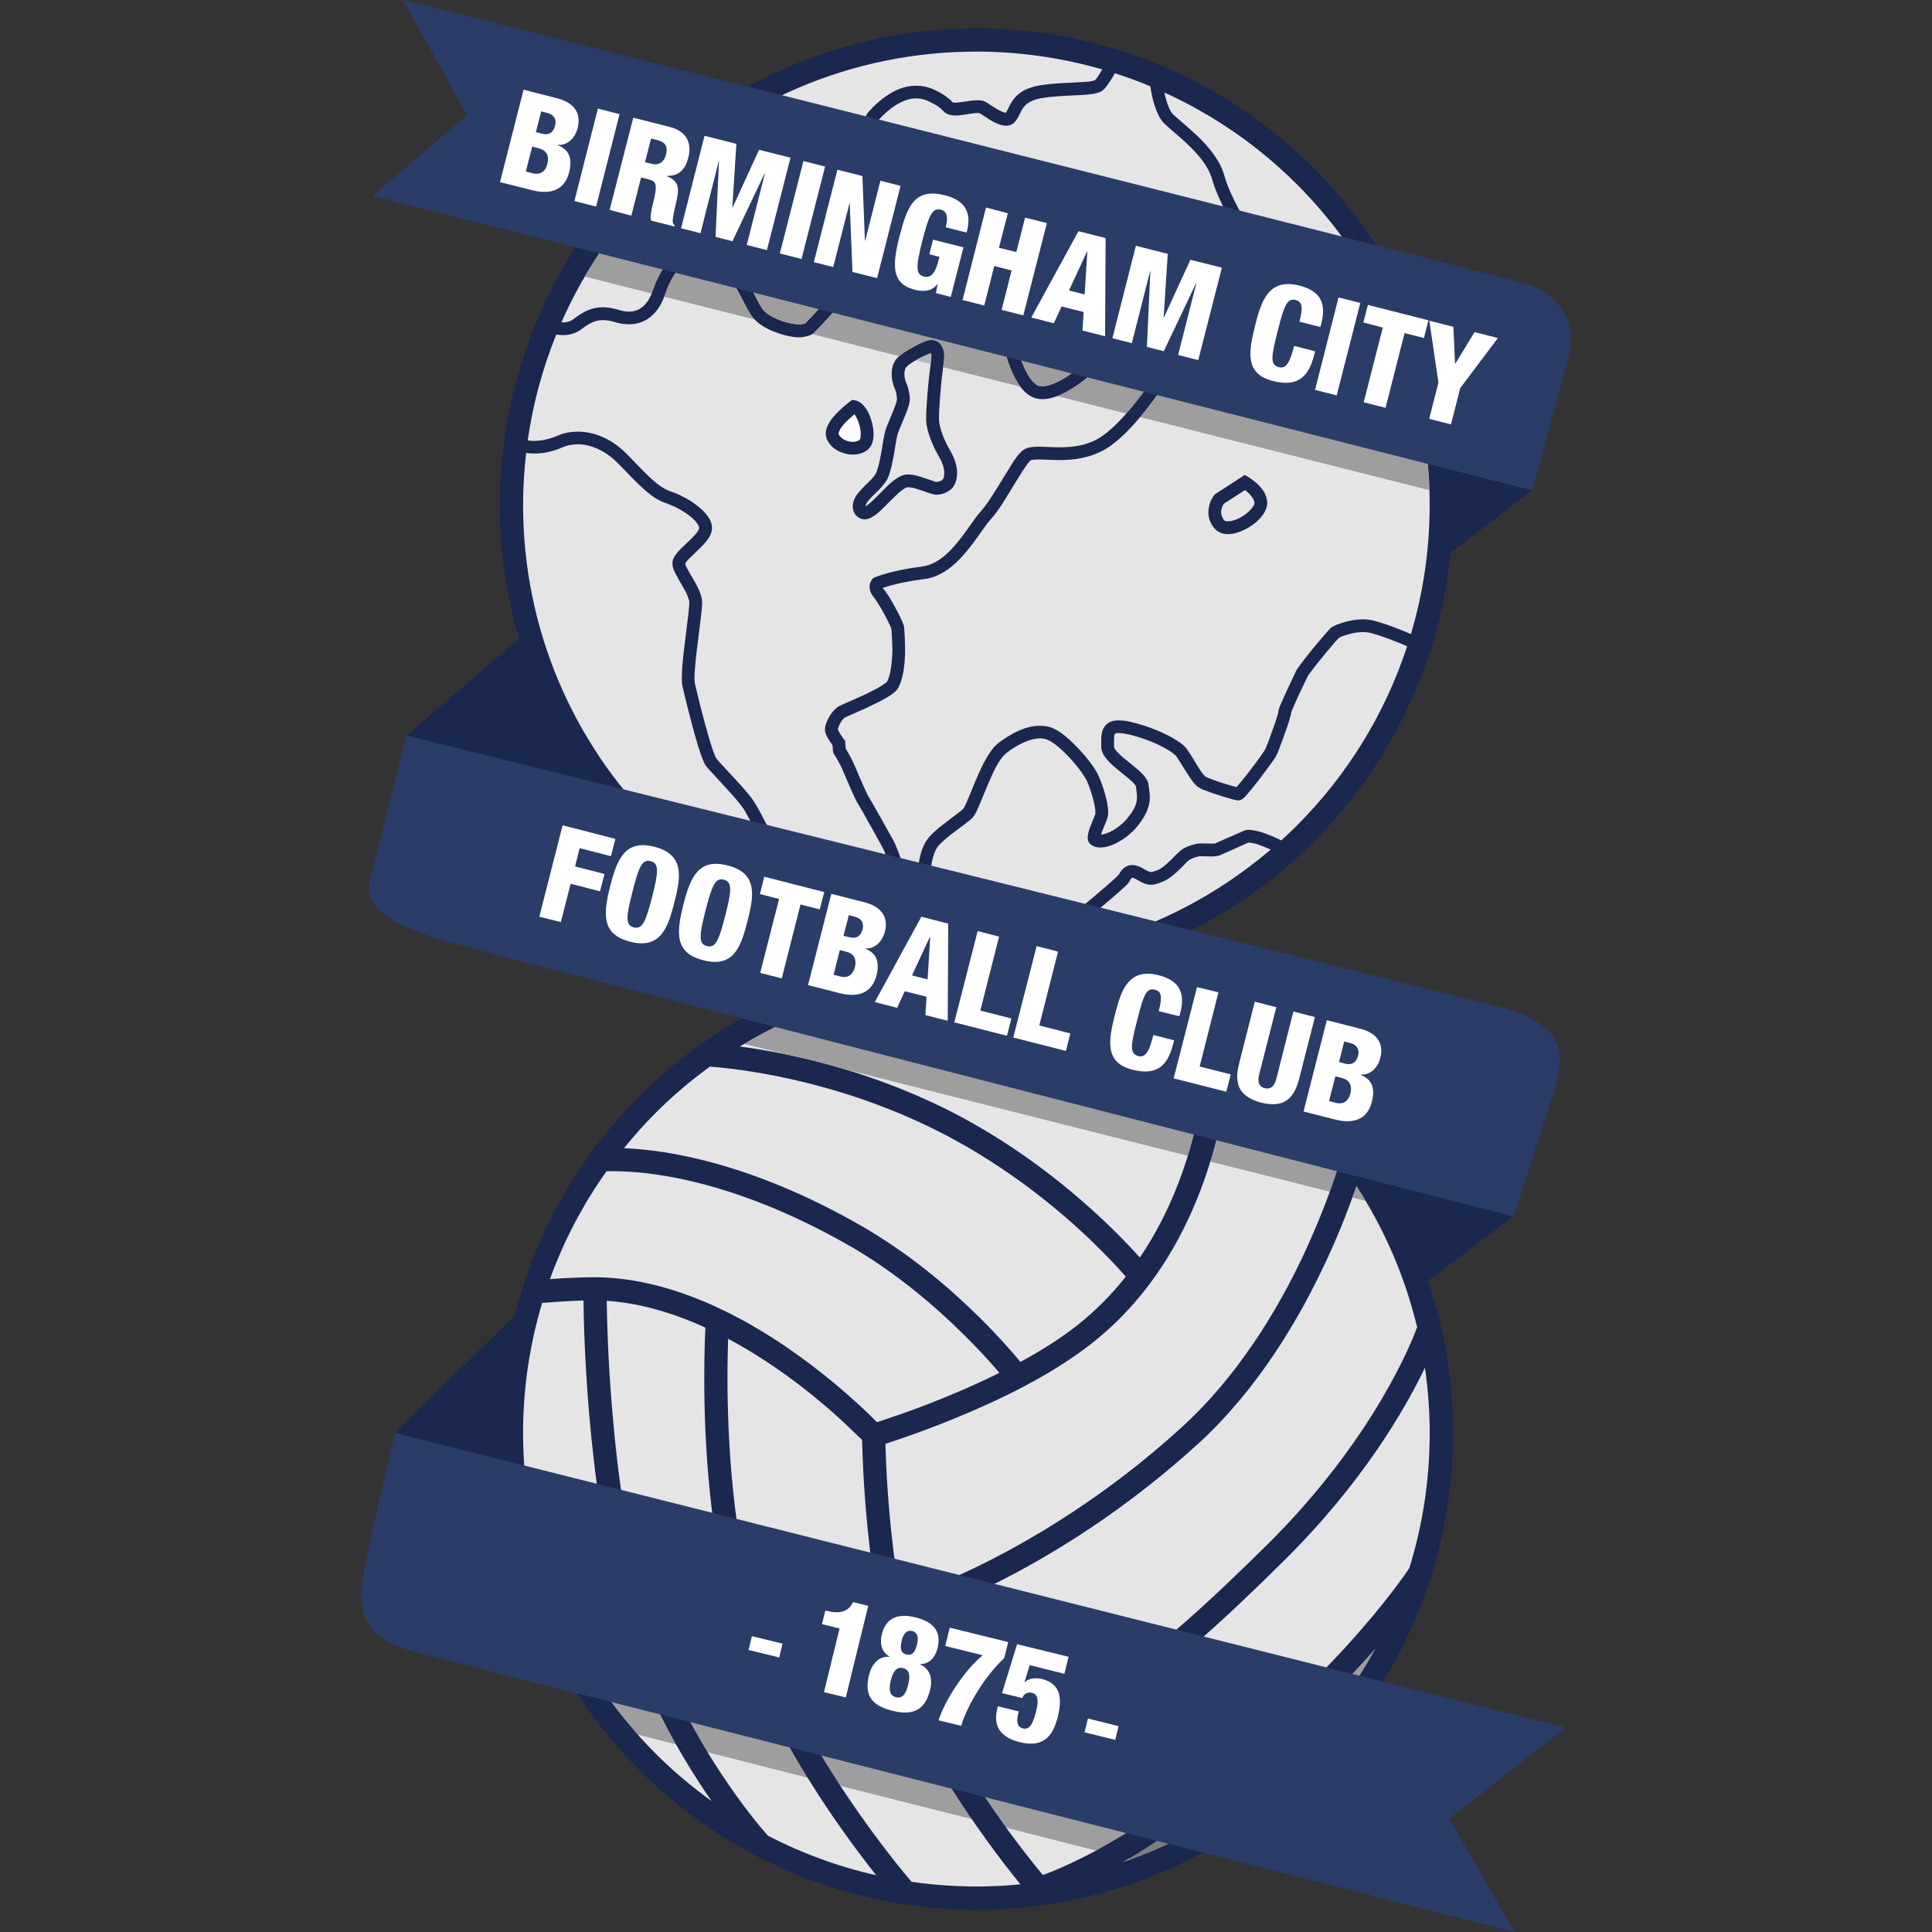 <?xml version="1.0" encoding="utf-8"?>
<!DOCTYPE svg PUBLIC "-//W3C//DTD SVG 1.1//EN" "http://www.w3.org/Graphics/SVG/1.1/DTD/svg11.dtd">
<svg version="1.1" id="Layer_1" xmlns="http://www.w3.org/2000/svg" xmlns:xlink="http://www.w3.org/1999/xlink" x="0px" y="0px"
	 width="300px" height="300px" viewBox="0 0 300 300" enable-background="new 0 0 300 300" xml:space="preserve">
<rect x="0" y="0" width="300" height="300" fill="#333333" stroke="none"/>
<path fill="#1A274F" d="M63.088,114.248l2.028,0.523l26.287,6.672c-4.765-6.672-8.471-14.199-10.831-22.25L63.088,114.248z"/>
<polyline fill="#1A274F" points="223.009,72.32 237.907,76.115 222.805,87.719 223.009,72.32 "/>
<polyline fill="#1A274F" points="211.846,182.691 235.033,188.84 219.343,200.688 215.443,191.197 211.846,182.691 "/>
<path fill="#1A274F" d="M61.295,222.506l1.949,0.49l14.493,3.646c-0.078-1.35-0.118-2.727-0.118-4.104
	c0-6.277,0.787-12.367,2.264-18.213L61.295,222.506z"/>
<circle fill="#1A274F" cx="151.62" cy="222.54" r="73.999"/>
<circle fill="#1A274F" cx="151.62" cy="78.408" r="74"/>
<path fill="#E5E5E5" d="M134.383,78.598l0.001,0.004c0.062-0.024,0.139-0.062,0.218-0.127c0.254-0.151,0.587-0.43,0.944-0.768
	c0.709-0.674,1.535-1.559,2.361-2.355c0.552-0.518,1.125-0.979,1.735-1.313c0.352-0.182,0.728-0.338,1.183-0.367H141
	c0.709,0,1.398,0.187,2.048,0.396c0.67,0.215,1.281,0.43,1.75,0.582c0.293,0.118,0.54,0.182,0.586,0.184
	c0.086-0.002,0.293-0.031,0.499-0.092c0.215-0.062,0.391-0.15,0.513-0.308c0.078-0.088,0.157-0.243,0.196-0.461
	c0.019-0.18,0.039-0.364,0.039-0.518c0-0.58-0.157-1.133-0.376-1.652c-0.215-0.518-0.488-0.946-0.689-1.317
	c-0.234-0.427-0.65-1.224-1.021-2.17c-0.357-0.949-0.689-2.023-0.729-3.062c0-0.123,0-0.215,0-0.338
	c0-1.867,0.312-5.205,0.474-6.584c0.098-0.732,0.176-1.408,0.235-1.926c0.078-0.547,0.117-0.978,0.098-1.193
	c0.018-0.08-0.026-0.274-0.062-0.406l-0.015,0.007c-0.337,0.127-0.987,0.399-1.633,0.737c-0.65,0.338-1.358,0.769-1.812,1.101
	c-0.293,0.243-0.494,0.487-0.475,0.487c-0.118,0.244-0.195,0.554-0.195,0.92c0,0.521,0.156,1.134,0.333,1.5
	c0.239,0.554,0.357,1.134,0.435,1.56c0.059,0.459,0.079,0.768,0.079,0.803v0.06v0.028l-0.02,0.123v0.033v0.029
	c-0.02,0.303-0.118,0.641-0.215,0.979c-0.118,0.365-0.235,0.732-0.396,1.104c-0.294,0.762-0.631,1.524-0.905,2.17
	c-0.175,0.43-0.312,0.797-0.376,1.008c-0.039,0.156-0.098,0.43-0.156,0.768c-0.079,0.365-0.137,0.769-0.215,1.228
	c-0.137,0.92-0.332,1.955-0.552,2.938c-0.157,0.642-0.333,1.256-0.553,1.773c-0.195,0.432-0.449,0.797-0.728,1.135
	c-0.293,0.367-0.591,0.674-0.904,0.979c-0.63,0.608-1.261,1.221-1.593,1.68C134.441,78.289,134.383,78.504,134.383,78.598z"/>
<path fill="#E5E5E5" d="M191.018,164.215c-0.14,1.838-0.424,4.48-1.012,7.635c-1.124,6.16-3.372,14.232-7.898,22.074
	c-3.029,5.23-7.086,10.342-12.522,14.625c-6.313,4.994-14.624,8.974-21.399,11.719c-4.751,1.955-8.728,3.291-10.698,3.927
	c0.008,0.291,0.018,0.627,0.028,1.004c0.058,1.504,0.137,3.646,0.313,6.186c0.331,4.711,0.938,10.824,2.015,16.822
	c0.514-0.172,1.111-0.375,1.807-0.633c2.458-0.892,6.003-2.326,10.299-4.408c8.544-4.195,20.021-11.018,31.614-21.604
	c8.562-7.81,14.674-17.908,18.651-26.298c3.312-6.967,5.177-12.715,5.808-14.838c-2.028-2.709-4.248-5.268-6.637-7.653
	C198.215,169.6,194.742,166.734,191.018,164.215z"/>
<linearGradient id="SVGID_1_" gradientUnits="userSpaceOnUse" x1="118.236" y1="250.025" x2="203.148" y2="371.293" gradientTransform="matrix(1 0 0 1 -16.72 -226.891)">
	<stop  offset="0" style="stop-color:#FFFFFF"/>
	<stop  offset="0.376" style="stop-color:#FDFCFC"/>
	<stop  offset="0.531" style="stop-color:#F3F3F3"/>
	<stop  offset="0.646" style="stop-color:#E5E4E4"/>
	<stop  offset="0.742" style="stop-color:#CFCECE"/>
	<stop  offset="0.824" style="stop-color:#B5B5B5"/>
	<stop  offset="0.898" style="stop-color:#979796"/>
	<stop  offset="0.964" style="stop-color:#757878"/>
	<stop  offset="1" style="stop-color:#606666"/>
</linearGradient>
<path fill="url(#SVGID_1_)" d="M131.039,68.254c0.392,0.215,0.924,0.361,1.374,0.361c0.494,0,0.87-0.146,1.066-0.303
	c0,0,0.059-0.06,0.098-0.216c0.058-0.149,0.078-0.396,0.078-0.674c0-0.487-0.098-1.1-0.273-1.651c-0.176-0.548-0.435-1.07-0.65-1.38
	c-0.022-0.026-0.039-0.036-0.061-0.059c-0.148,0.127-0.307,0.268-0.492,0.43c-0.552,0.461-1.222,1.136-1.613,1.711
	c-0.254,0.402-0.357,0.734-0.357,0.861v0.06C130.35,67.701,130.624,68.01,131.039,68.254z"/>
<path fill="#E5E5E5" d="M89.214,49.426c0.753-0.576,1.481-1.006,2.209-1.309c0.729-0.279,1.476-0.402,2.205-0.402
	c0.884,0,1.749,0.188,2.639,0.461c0.43,0.121,0.904,0.215,1.359,0.215c0.729,0,1.437-0.186,2.068-0.676
	c0.625-0.488,1.236-1.285,1.691-2.629c0.65-1.867,1.515-3.555,2.737-4.84c1.222-1.25,2.854-2.082,4.785-2.082
	c0.411,0,0.826,0.029,1.261,0.127c0.943,0.146,1.77,0.578,2.478,1.129c0.729,0.553,1.359,1.256,1.911,1.99
	c1.119,1.5,1.989,3.217,2.717,4.59c0.47,0.918,0.885,1.686,1.178,2.082c0.376,0.488,1.339,1.135,2.444,1.561
	c1.105,0.459,2.342,0.732,3.212,0.732c0.293,0,0.547-0.031,0.728-0.088c0.176-0.031,0.234-0.094,0.254-0.123
	c0.944-0.949,2.068-2.176,2.542-2.723c0.041-0.043,0.06-0.064,0.09-0.099c0.185-1.104,0.876-5.11,1.796-9.883
	c1.085-5.572,2.463-12.182,3.705-16.248c0.372-1.164,0.708-2.146,1.06-2.879c0.201-0.396,0.377-0.703,0.631-1.012
	c0.943-1.041,2.028-2.021,3.25-2.759c1.217-0.762,2.595-1.25,4.095-1.25c1.002,0,2.029,0.216,3.031,0.732
	c0.787,0.373,1.319,0.705,1.691,1.012c0.395,0.273,0.65,0.519,0.792,0.67c0.098,0.127,0.137,0.127,0.137,0.156c0,0,0,0,0.215,0.029
	c0.02,0.029,0.117,0.029,0.234,0.029c0.337,0,0.928-0.089,1.56-0.181c0.61-0.094,1.256-0.188,1.867-0.188
	c0.377,0,0.749,0,1.183,0.215c0.196,0.094,0.395,0.217,0.592,0.367c0.215,0.123,0.436,0.272,0.67,0.43
	c0.469,0.303,0.981,0.611,1.397,0.764c0.244,0.113,0.454,0.168,0.554,0.181c0.168-0.242,0.379-0.746,0.728-1.373
	c0.353-0.646,0.944-1.438,1.926-2.021c0.649-0.365,1.481-0.674,2.502-0.854c2.464-0.431,5.183-0.4,6.985-0.554
	c0.615-0.032,1.104-0.092,1.416-0.18c0.177-0.035,0.305-0.098,0.305-0.098c0.127-0.129,0.305-0.354,0.469-0.609
	c0.195-0.307,0.411-0.643,0.606-0.979c0.015-0.025,0.03-0.052,0.046-0.078c-6.208-1.789-12.764-2.769-19.555-2.769
	c-19.434,0-37.034,7.867-49.771,20.595c-6.131,6.143-11.12,13.405-14.662,21.448c0.063,0.002,0.125,0.011,0.189,0.011
	C87.997,50.072,88.627,49.92,89.214,49.426z"/>
<linearGradient id="SVGID_2_" gradientUnits="userSpaceOnUse" x1="161.247" y1="281.639" x2="161.25" y2="281.642" gradientTransform="matrix(1 0 0 1 -16.72 -226.891)">
	<stop  offset="0" style="stop-color:#FFFFFF"/>
	<stop  offset="0.376" style="stop-color:#FDFCFC"/>
	<stop  offset="0.531" style="stop-color:#F3F3F3"/>
	<stop  offset="0.646" style="stop-color:#E5E4E4"/>
	<stop  offset="0.742" style="stop-color:#CFCECE"/>
	<stop  offset="0.824" style="stop-color:#B5B5B5"/>
	<stop  offset="0.898" style="stop-color:#979796"/>
	<stop  offset="0.964" style="stop-color:#757878"/>
	<stop  offset="1" style="stop-color:#606666"/>
</linearGradient>
<polygon fill="url(#SVGID_2_)" points="144.531,54.744 144.525,54.754 144.532,54.744 "/>
<path fill="#E5E5E5" d="M190.241,80.895c0.116,0.029,0.254,0.06,0.45,0.06c0.479,0,1.162-0.187,1.836-0.547
	c0.666-0.342,1.301-0.832,1.711-1.32c0.294-0.303,0.449-0.611,0.509-0.764c0.021-0.092,0.039-0.185,0.039-0.244
	c0-0.215-0.079-0.43-0.236-0.703c-0.155-0.244-0.391-0.522-0.625-0.768c-0.214-0.205-0.427-0.371-0.612-0.509l-3.281,2.119
	c-0.041,0.066-0.108,0.174-0.163,0.285c-0.138,0.279-0.255,0.641-0.255,1.041c0.021,0.338,0.099,0.703,0.412,1.162
	C190.085,80.797,190.143,80.83,190.241,80.895z"/>
<path fill="#E5E5E5" d="M118.218,130.838c-0.195-0.395-0.494-0.977-0.787-1.623c-0.631-1.221-1.398-2.688-1.911-3.518
	c-0.333-0.549-1.119-1.496-2.028-2.508c-0.885-0.982-1.867-2.021-2.635-2.88c-0.513-0.547-0.928-0.979-1.182-1.313
	c-0.117-0.152-0.196-0.31-0.298-0.461c-0.079-0.15-0.157-0.336-0.235-0.551c-0.156-0.363-0.313-0.822-0.494-1.373
	c-0.352-1.041-0.728-2.361-1.08-3.672c-0.709-2.669-1.378-5.388-1.593-6.398c-0.083-0.367-0.103-0.768-0.103-1.256
	c0-1.224,0.162-2.908,0.376-4.683c0.195-1.774,0.454-3.577,0.611-4.985c0.117-0.918,0.176-1.687,0.176-2.023
	c0.02-0.338-0.196-0.979-0.553-1.682c-0.352-0.674-0.826-1.438-1.217-2.142c-0.278-0.493-0.513-0.952-0.688-1.407
	c-0.083-0.279-0.161-0.558-0.161-0.892c0-0.272,0.059-0.518,0.161-0.731c0.078-0.215,0.195-0.4,0.313-0.554
	c0.254-0.364,0.533-0.674,0.865-1.012c0.631-0.611,1.378-1.285,1.95-1.896c0.396-0.4,0.669-0.763,0.787-1.041
	c0.079-0.121,0.079-0.216,0.079-0.244c0.02-0.123-0.079-0.396-0.352-0.769c-0.259-0.366-0.688-0.791-1.222-1.192
	c-1.045-0.791-2.463-1.529-3.66-1.927c-0.807-0.272-1.56-0.702-2.264-1.256c-0.752-0.553-1.442-1.19-2.111-1.838
	c-1.358-1.313-2.615-2.752-3.641-3.67c-1.438-1.285-3.485-2.354-5.572-2.354c-0.846,0-1.691,0.149-2.577,0.547
	c-1.578,0.674-3.016,0.889-4.154,0.889c-0.502,0-0.94-0.039-1.319-0.092c-0.303,2.65-0.474,5.344-0.474,8.08
	c0,19.434,7.875,37.035,20.616,49.768c5.281,5.277,11.407,9.707,18.142,13.104l-1.505-9.896
	C118.422,131.277,118.335,131.096,118.218,130.838z"/>
<path fill="#E5E5E5" d="M114.2,252.441c-4.135-13.373-4.844-29.074-4.844-38.537c0-3.771,0.119-6.533,0.182-7.74
	c-0.544-0.248-1.085-0.504-1.639-0.734c-4.385-1.84-9.014-3.125-13.688-3.44c0.037,2.961,0.197,9.25,0.853,17
	c0.807,9.766,2.42,21.85,5.513,32.408c2.796,9.646,7.445,18.055,11.478,24.114c3.164,4.797,5.954,8.146,7.181,9.535
	c5.255,2.725,10.895,4.803,16.819,6.141c-1.797-2.27-4.2-5.436-6.811-9.243C123.869,274.045,117.608,263.457,114.2,252.441z"/>
<path fill="#E5E5E5" d="M186.008,224.217c-20.027,18.23-39.604,25.635-45.463,27.558c0.759,3.504,1.697,6.858,2.856,9.721
	c3.133,7.781,7.917,15.426,12.035,21.184c2.68,3.771,5.053,6.734,6.494,8.47c0.1-0.035,0.204-0.072,0.314-0.111
	c1.006-0.371,2.482-0.978,4.355-1.867c3.719-1.75,8.969-4.652,15.039-9.09c24.441-18.055,35.664-34.275,37.209-36.604
	c2.051-6.61,3.154-13.645,3.154-20.938c0-3.451-0.259-6.842-0.738-10.16c-3.096,6.445-9.703,17.92-21.922,29.996
	c-5.875,5.813-10.128,9.756-13.216,12.424c-3.069,2.689-4.985,4.099-6.218,4.898c-0.811,0.518-1.319,0.764-1.76,0.92
	c-0.254,0.057-0.489,0.117-0.744,0.117h-0.117l0.117-2.169v-0.217l-0.391-1.166l0.078-0.026c0.039-0.029,0.117-0.06,0.235-0.129
	c0.409-0.214,1.241-0.73,2.659-1.798c2.836-2.18,7.929-6.618,16.814-15.397c16.684-16.545,22.557-31.853,23.252-33.74
	c-1.893-7.914-5.119-15.303-9.438-21.926c-0.943,2.801-2.495,6.981-4.764,11.803C201.757,204.756,195.363,215.686,186.008,224.217z"
	/>
<path fill="#9E9E9E" d="M183.76,282.951c-3.445,2.545-6.646,4.594-9.48,6.233c10.318-3.504,19.566-9.315,27.107-16.852
	c4.823-4.816,8.944-10.33,12.207-16.375C207.425,262.969,197.698,272.674,183.76,282.951z"/>
<path fill="#E5E5E5" d="M97.112,252.412c-3.191-10.959-4.804-23.207-5.65-33.121c-0.667-7.953-0.824-14.365-0.859-17.354
	c-2.069,0.065-4.65,0.233-6.417,0.377c-1.919,6.405-2.963,13.19-2.963,20.223c0,19.463,7.875,37.061,20.617,49.797
	c2.683,2.682,5.593,5.131,8.679,7.352c-0.354-0.504-0.711-1.021-1.078-1.563C105.183,271.777,100.163,262.871,97.112,252.412z"/>
<path fill="#E5E5E5" d="M140.057,262.842c-1.52-3.762-2.639-8.143-3.509-12.582c-0.845-4.397-1.437-8.934-1.828-12.973
	c-0.65-6.512-0.814-11.836-0.853-13.68c-0.012-0.015-0.021-0.021-0.032-0.035c-0.357-0.332-0.851-0.851-1.52-1.465
	c-1.3-1.281-3.207-3.031-5.592-4.988c-3.625-2.982-8.341-6.404-13.66-9.234c-0.001,0.021-0.002,0.037-0.002,0.058
	c-0.039,1.407-0.098,3.479-0.098,5.963c0,9.274,0.728,24.731,4.683,37.461c3.133,10.127,8.92,20.168,14.082,27.791
	c4.554,6.762,8.597,11.627,9.82,13.047c3.288,0.471,6.645,0.727,10.062,0.727c2.311,0,4.593-0.118,6.846-0.336
	c-1.411-1.727-3.372-4.221-5.545-7.258C148.601,279.344,143.459,271.287,140.057,262.842z"/>
<path fill="#E5E5E5" d="M92.152,198.332c0.079,0,0.176,0,0.254,0c5.909,0.029,11.618,1.555,16.892,3.764
	c5.259,2.199,10.064,5.104,14.161,8.019c6.353,4.498,10.956,8.93,12.712,10.723c0.563-0.184,1.349-0.438,2.308-0.783
	c2.107-0.701,5.04-1.739,8.348-3.117c2.63-1.069,5.497-2.336,8.362-3.762c-0.164-0.188-0.336-0.393-0.527-0.617
	c-1.178-1.342-2.893-3.248-5.078-5.387c-4.35-4.311-10.553-9.67-17.855-13.834c-18.017-10.254-31.17-11.475-36.489-11.475
	c-0.403,0-0.758,0.006-1.069,0.018c-3.631,5.121-6.604,10.736-8.775,16.742c0.074-0.006,0.142-0.012,0.216-0.017
	C87.738,198.449,90.299,198.332,92.152,198.332z"/>
<path fill="#E5E5E5" d="M152.126,204.6c3.054,3.027,5.229,5.55,6.329,6.879c3.191-1.739,6.271-3.668,8.893-5.745
	c2.879-2.285,5.346-4.822,7.467-7.496c-0.314-0.357-0.719-0.804-1.211-1.351c-1.358-1.469-3.401-3.578-6.002-5.965
	c-5.234-4.779-12.815-10.713-22.131-15.367c-16.205-8.133-31.605-9.674-35.248-9.926c-2.976,2.166-5.785,4.545-8.381,7.141
	c-1.748,1.748-3.395,3.595-4.953,5.519c6.592,0.262,19.614,2.229,36.631,11.93C141.197,194.598,147.614,200.131,152.126,204.6z"/>
<path fill="#E5E5E5" d="M195.129,131.053c-0.499-0.121-0.929-0.215-1.184-0.215c-0.078,0-0.137,0.029-0.137,0.029l-0.006-0.019
	c-0.971,0.461-2.642,1.187-3.602,1.611c-0.333,0.156-0.588,0.273-0.664,0.309c-0.167,0.062-0.305,0.121-0.42,0.121
	c-0.118,0.029-0.215,0.06-0.332,0.06c-0.234,0.035-0.471,0.035-0.713,0.035c-0.549,0-1.115-0.035-1.516-0.035
	c-0.123,0-0.223,0-0.273,0c-0.254,0.063-0.568,0.127-0.9,0.246c-0.342,0.127-0.674,0.307-0.869,0.459
	c-0.119,0.098-0.334,0.309-0.598,0.586c-0.254,0.272-0.566,0.576-0.918,0.918c-0.693,0.641-1.457,1.311-2.366,1.711
	c-0.372,0.156-0.684,0.274-1.006,0.367c-0.293,0.094-0.587,0.151-0.919,0.151c-0.273,0-0.557-0.059-0.792-0.117
	c-0.255-0.098-0.489-0.186-0.724-0.309c-0.342-0.186-0.635-0.367-0.869-0.494c-0.254-0.117-0.45-0.18-0.49-0.18l-0.059,0.028
	c-0.059,0.033-0.186,0.152-0.322,0.431c-0.098,0.18-0.176,0.278-0.254,0.367c-0.079,0.12-0.176,0.215-0.293,0.336
	c-0.215,0.215-0.508,0.461-0.831,0.768c-0.646,0.578-1.457,1.281-2.259,1.955c-1.612,1.408-3.196,2.664-3.196,2.693l-1.25-1.529
	c0,0,0.272-0.244,0.724-0.611c0.449-0.366,1.045-0.885,1.711-1.44c1.319-1.101,2.834-2.414,3.567-3.119
	c0.194-0.215,0.353-0.367,0.371-0.367c0.212-0.43,0.499-0.809,0.851-1.068c0.372-0.274,0.821-0.432,1.241-0.401
	c0.567,0,1.019,0.215,1.397,0.373c0.353,0.209,0.666,0.395,0.842,0.487c0.195,0.089,0.361,0.15,0.439,0.181
	c0.098,0.035,0.156,0.035,0.195,0.035c0.078,0,0.176,0,0.372-0.064c0.176-0.033,0.45-0.152,0.792-0.279
	c0.332-0.149,0.82-0.487,1.29-0.918c0.479-0.426,0.948-0.885,1.339-1.311c0.284-0.279,0.518-0.494,0.753-0.703
	c0.47-0.402,1.006-0.617,1.456-0.803c0.45-0.146,0.87-0.244,1.084-0.304c0.157-0.028,0.275-0.028,0.393-0.028
	c0.117-0.029,0.233-0.029,0.371-0.029c0.479,0,1.047,0.029,1.517,0.029c0.186,0,0.342,0,0.459,0
	c0.079-0.021,0.136-0.025,0.172-0.027c0.157-0.084,0.385-0.172,0.667-0.309c0.342-0.152,0.754-0.338,1.184-0.523
	c0.87-0.361,1.836-0.793,2.443-1.07c0.333-0.182,0.646-0.211,0.947-0.211c0.568,0.029,1.136,0.152,1.732,0.304
	c0.586,0.186,1.184,0.399,1.711,0.616c0.655,0.279,1.229,0.55,1.573,0.716c0.827-0.75,1.634-1.521,2.425-2.31
	c7.725-7.711,13.639-17.215,17.113-27.824c-0.021-0.01-0.042-0.018-0.064-0.026c-0.41-0.187-0.979-0.43-1.613-0.676
	c-1.279-0.519-2.895-1.104-4.038-1.38c-0.371-0.088-0.763-0.12-1.162-0.12c-1.3,0-2.66,0.426-3.345,0.702
	c-0.147,0.062-0.258,0.113-0.325,0.148l-0.026,0.018l-0.099,0.113c-0.097,0.117-0.265,0.273-0.459,0.488
	c-0.372,0.426-0.843,1.008-1.378,1.623c-1.037,1.252-2.182,2.688-2.758,3.489c-0.156,0.244-0.254,0.427-0.254,0.455
	c-0.234,0.459-0.705,1.472-1.203,2.509c-0.488,1.073-0.998,2.174-1.223,2.756c-0.037,0.119-0.062,0.194-0.078,0.248
	c-0.002,0.123-0.021,0.184-0.021,0.239l-0.058,0.216c-0.039,0.157-0.08,0.309-0.138,0.487c-0.099,0.373-0.235,0.799-0.411,1.291
	c-0.312,0.947-0.732,2.049-1.047,2.904c-0.215,0.58-0.391,1.041-0.509,1.285c-0.078,0.149-0.136,0.276-0.233,0.43
	c-0.099,0.15-0.226,0.338-0.363,0.551c-0.254,0.367-0.586,0.822-0.957,1.316c-0.732,1.012-1.592,2.141-2.327,3.029
	c-0.488,0.582-0.89,1.069-1.183,1.373c-0.078,0.063-0.138,0.129-0.254,0.215c-0.059,0.063-0.117,0.094-0.273,0.158
	c-0.078,0.028-0.195,0.088-0.391,0.088c-0.168,0-0.205-0.029-0.283-0.029l-0.176-0.029c-0.138-0.028-0.312-0.094-0.509-0.123
	c-0.411-0.123-0.928-0.278-1.476-0.43c-1.084-0.338-2.327-0.768-3.157-1.1c-0.233-0.123-0.431-0.215-0.626-0.338
	c-0.312-0.216-0.547-0.488-0.792-0.769c-0.233-0.303-0.449-0.611-0.685-0.977c-0.449-0.705-0.928-1.468-1.34-2.111
	c-0.254-0.432-0.508-0.826-0.685-1.041c-0.106-0.123-0.438-0.396-0.909-0.705c-0.47-0.309-1.085-0.641-1.77-0.981
	c-1.379-0.642-3.139-1.281-4.829-1.652c-0.587-0.117-1.027-0.18-1.341-0.18c-0.332,0-0.487,0.062-0.547,0.092
	c-0.039,0.028-0.039,0.028-0.098,0.123c-0.02,0.062-0.04,0.182-0.078,0.309c-0.021,0.209-0.021,0.459-0.021,0.762
	c0,0.246,0,0.519,0,0.826c0,0.035,0.021,0.183,0.196,0.461c0.176,0.244,0.449,0.552,0.781,0.855
	c0.713,0.645,1.662,1.348,2.483,2.053c0.557,0.459,1.065,0.947,1.437,1.465c0.215,0.31,0.411,0.676,0.469,1.135
	c0.069,0.58,0.187,1.191,0.187,1.896c0,0.58-0.099,1.227-0.362,1.93c-0.254,0.67-0.685,1.408-1.318,2.265
	c-0.842,1.104-1.887,1.987-2.934,2.6c-1.035,0.617-2.082,0.982-3.068,1.012c-0.489,0-0.987-0.121-1.438-0.424
	c-0.234-0.186-0.373-0.43-0.449-0.617c-0.059-0.215-0.078-0.364-0.078-0.518c0.02-0.371,0.078-0.646,0.176-0.982
	c0.078-0.307,0.195-0.641,0.332-0.946c0.236-0.642,0.509-1.285,0.676-1.683c0,0,0.02-0.123,0.02-0.307
	c0-0.521-0.187-1.467-0.44-2.357c-0.255-0.918-0.586-1.838-0.86-2.477c-0.117-0.279-0.439-0.771-0.831-1.347
	c-0.409-0.586-0.942-1.227-1.495-1.866c-1.14-1.291-2.498-2.541-3.506-3.064c-0.449-0.244-0.941-0.365-1.475-0.365
	c-0.807,0-1.73,0.271-2.66,0.703c-0.923,0.431-1.848,1.006-2.652,1.652c-0.3,0.244-0.729,0.768-1.146,1.438
	c-0.415,0.675-0.826,1.507-1.202,2.39c-0.788,1.746-1.477,3.612-2.049,4.834c-0.156,0.338-0.293,0.646-0.469,0.92
	c-0.099,0.123-0.182,0.244-0.318,0.399c-0.292,0.304-0.688,0.607-1.138,0.949c-0.455,0.332-0.988,0.732-1.501,1.129
	c-1.061,0.767-2.146,1.687-2.674,2.326c-0.435,0.523-0.772,1.471-0.948,2.297c-0.176,0.826-0.214,1.529-0.214,1.683l-1.99-0.064
	c0-0.029,0.039-0.82,0.235-1.832c0.22-1.041,0.552-2.293,1.378-3.34c0.591-0.703,1.359-1.377,2.185-2.019
	c0.831-0.641,1.676-1.284,2.326-1.772c0.43-0.305,0.788-0.611,0.944-0.764l0.117-0.187c0.083-0.156,0.181-0.367,0.299-0.615
	c0.234-0.52,0.512-1.223,0.825-1.955c0.611-1.53,1.359-3.368,2.205-4.868c0.553-1.007,1.163-1.896,1.912-2.509
	c0.904-0.702,1.949-1.379,3.05-1.899c1.104-0.519,2.263-0.851,3.485-0.851c0.806,0,1.656,0.146,2.404,0.576
	c1.062,0.553,2.106,1.472,3.088,2.482c1.002,0.979,1.912,2.078,2.597,3.03c0.46,0.642,0.812,1.222,1.026,1.738
	c0.312,0.705,0.686,1.685,0.968,2.699c0.274,1.006,0.508,2.014,0.508,2.904c0,0.336-0.039,0.645-0.155,0.977
	c-0.137,0.4-0.312,0.832-0.509,1.291c-0.185,0.453-0.356,0.873-0.456,1.209c0.447-0.029,1.194-0.264,1.973-0.721
	c0.82-0.488,1.69-1.228,2.354-2.111c0.558-0.703,0.87-1.291,1.046-1.744c0.176-0.494,0.215-0.826,0.215-1.229
	c0-0.488-0.078-1.006-0.156-1.681l-0.039-0.094c-0.039-0.062-0.098-0.151-0.194-0.272c-0.195-0.248-0.509-0.523-0.87-0.826
	c-0.743-0.646-1.71-1.351-2.541-2.111c-0.548-0.488-1.036-1.012-1.398-1.652c-0.195-0.342-0.352-0.768-0.352-1.227
	c0-0.279,0-0.553,0-0.826c0-0.399,0-0.762,0.078-1.164c0.059-0.399,0.195-0.824,0.518-1.221c0.196-0.244,0.469-0.459,0.762-0.617
	c0.431-0.18,0.892-0.244,1.379-0.244c0.518,0,1.086,0.064,1.75,0.215c2.834,0.646,5.572,1.81,7.254,2.908
	c0.566,0.338,1.016,0.705,1.378,1.101c0.409,0.522,0.821,1.192,1.28,1.932c0.43,0.732,0.879,1.471,1.252,1.988
	c0.262,0.334,0.518,0.582,0.537,0.582s0.117,0.063,0.254,0.123c0.137,0.059,0.312,0.151,0.508,0.215
	c0.4,0.151,0.91,0.332,1.417,0.518c0.987,0.324,2.059,0.621,2.646,0.777c0.064-0.074,0.137-0.158,0.209-0.258
	c0.362-0.396,0.812-0.979,1.32-1.591c0.986-1.256,2.092-2.752,2.641-3.582c0.155-0.215,0.272-0.396,0.291-0.461
	c0.127-0.243,0.42-1.034,0.754-1.926c0.312-0.889,0.694-1.896,0.948-2.692c0.156-0.488,0.293-0.947,0.312-1.068v-0.029h0.002
	c0.003-0.188,0.021-0.285,0.057-0.373c0.02-0.088,0.059-0.18,0.08-0.272c0.078-0.215,0.156-0.431,0.273-0.674
	c0.215-0.519,0.498-1.136,0.791-1.775c0.586-1.285,1.242-2.633,1.477-3.152c0.098-0.215,0.195-0.395,0.352-0.608
	c0.156-0.218,0.313-0.461,0.528-0.738c0.401-0.521,0.89-1.164,1.408-1.805c1.036-1.285,2.14-2.57,2.746-3.24
	c0.187-0.215,0.304-0.342,0.42-0.459c0.04-0.029,0.077-0.064,0.176-0.127c0.099-0.06,0.177-0.09,0.274-0.152
	c0.098-0.062,0.215-0.121,0.351-0.18c0.284-0.094,0.656-0.246,1.065-0.373c0.852-0.273,1.955-0.518,3.129-0.518
	c0.537,0,1.085,0.059,1.642,0.186c1.341,0.332,2.974,0.949,4.292,1.467c0.602,0.236,1.135,0.457,1.542,0.631
	c1.882-6.352,2.906-13.071,2.906-20.034c0-19.466-7.858-37.031-20.617-49.8c-5.909-5.905-12.875-10.748-20.575-14.26
	c0.147,0.705,0.346,1.479,0.614,2.113c0.215,0.582,0.488,1.041,0.724,1.287c0.332,0.303,0.93,0.823,1.651,1.438
	c0.694,0.615,1.517,1.318,2.347,2.109c1.633,1.623,3.284,3.584,3.939,5.846c0.47,1.746,1.398,3.676,2.229,5.236
	c0.842,1.559,1.613,2.752,1.77,2.996l0.039,0.034l-1.652,1.099c-0.02,0-0.791-1.191-1.721-2.844
	c-0.918-1.718-1.985-3.892-2.571-5.97c-0.362-1.256-1.222-2.569-2.307-3.797c-1.066-1.223-2.328-2.326-3.373-3.213
	c-0.704-0.609-1.312-1.133-1.749-1.559c-0.529-0.552-0.881-1.228-1.164-1.931c-0.293-0.733-0.508-1.502-0.665-2.205
	c-0.136-0.606-0.229-1.159-0.294-1.604c-1.797-0.748-3.635-1.42-5.504-2.019c-0.254,0.453-0.559,0.964-0.879,1.425
	c-0.254,0.396-0.527,0.762-0.821,1.063c-0.284,0.279-0.577,0.431-0.892,0.523c-0.293,0.094-0.615,0.151-0.947,0.215
	c-0.686,0.094-1.495,0.152-2.361,0.182c-1.73,0.093-3.777,0.156-5.527,0.459c-1.281,0.244-1.932,0.615-2.385,1.013
	c-0.436,0.396-0.672,0.854-0.945,1.407c-0.176,0.365-0.355,0.769-0.688,1.162c-0.176,0.244-0.436,0.427-0.689,0.554
	c-0.26,0.088-0.532,0.151-0.768,0.151c-0.376-0.035-0.709-0.094-1.046-0.215c-0.312-0.123-0.61-0.246-0.903-0.396
	c-0.592-0.308-1.144-0.703-1.574-0.978c-0.278-0.186-0.512-0.344-0.61-0.373h-0.039c-0.06-0.029-0.142-0.029-0.259-0.029
	c-0.371,0-0.963,0.095-1.574,0.187c-0.63,0.09-1.261,0.215-1.852,0.215c-0.214,0-0.41-0.033-0.631-0.062
	c-0.273-0.064-0.507-0.123-0.747-0.244c-0.215-0.123-0.391-0.279-0.509-0.396c-0.239-0.25-0.337-0.371-0.747-0.674
	c-0.279-0.186-0.689-0.43-1.32-0.734c-0.748-0.399-1.456-0.557-2.146-0.557c-1.026,0-2.048,0.371-3.054,0.982
	c-1.002,0.61-1.97,1.473-2.835,2.42c-0.02,0.028-0.137,0.18-0.254,0.43c-0.118,0.211-0.259,0.549-0.396,0.914
	c-0.293,0.768-0.611,1.774-0.943,2.938c-0.65,2.355-1.358,5.357-2.009,8.447c-1.319,6.217-2.502,12.797-2.952,15.396
	c-0.137,0.731-0.2,1.164-0.2,1.164l-0.059,0.272l-0.176,0.215c0,0.029-1.535,1.779-2.894,3.123
	c-0.332,0.338-0.728,0.523-1.124,0.611c-0.411,0.121-0.826,0.186-1.256,0.186c-1.241,0-2.639-0.371-3.959-0.891
	c-1.3-0.518-2.483-1.221-3.25-2.203c-0.353-0.455-0.689-1.012-1.042-1.682c-0.337-0.642-0.708-1.379-1.104-2.113
	c-0.807-1.5-1.75-3.029-2.796-4.041c-0.688-0.676-1.398-1.1-2.106-1.223c-0.333-0.029-0.65-0.06-0.944-0.06
	c-1.378,0-2.424,0.519-3.367,1.467c-0.944,0.978-1.716,2.386-2.264,4.066c-0.552,1.656-1.378,2.85-2.405,3.617
	c-1.001,0.762-2.165,1.063-3.245,1.035c-0.669,0-1.319-0.089-1.93-0.273c-0.788-0.244-1.457-0.365-2.067-0.365
	c-0.514,0-0.988,0.093-1.477,0.273c-0.513,0.215-1.065,0.521-1.696,1.012c-0.982,0.791-2.126,1.07-3.089,1.041
	c-0.354,0-0.68-0.035-0.988-0.082c-2.108,5.195-3.617,10.695-4.434,16.427c0.299,0.053,0.653,0.094,1.071,0.094
	c0.904-0.035,2.043-0.187,3.363-0.738c1.125-0.523,2.268-0.703,3.368-0.703c2.757,0,5.2,1.285,6.891,2.814
	c0.886,0.797,1.794,1.805,2.758,2.787c0.943,0.977,1.931,1.93,2.854,2.633c0.611,0.461,1.203,0.793,1.715,0.979
	c1.081,0.332,2.205,0.892,3.246,1.531c1.026,0.67,1.95,1.406,2.601,2.262c0.416,0.554,0.747,1.193,0.747,1.961
	c0,0.552-0.214,1.041-0.454,1.438c-0.254,0.43-0.566,0.795-0.904,1.162c-0.67,0.703-1.457,1.408-2.029,1.99
	c-0.391,0.37-0.689,0.731-0.748,0.889l-0.03,0.045c0.017,0.076,0.061,0.244,0.146,0.445c0.142,0.272,0.317,0.645,0.553,1.006
	c0.455,0.801,1.026,1.688,1.437,2.635c0.279,0.641,0.494,1.285,0.494,1.99c0,0.551-0.079,1.317-0.196,2.268
	c-0.102,0.947-0.259,2.076-0.396,3.24c-0.293,2.297-0.591,4.775-0.591,6.184c0,0.4,0.039,0.703,0.059,0.826
	c0.279,1.256,1.32,5.508,2.224,8.599c0.317,1.012,0.591,1.899,0.831,2.481c0.12,0.291,0.221,0.508,0.258,0.562l0.016-0.013
	c0.117,0.187,0.396,0.488,0.728,0.859c0.337,0.367,0.749,0.791,1.184,1.285c0.884,0.948,1.892,2.02,2.718,2.996
	c0.552,0.646,1.021,1.256,1.339,1.778c0.591,0.92,1.358,2.414,1.989,3.67c0.646,1.287,1.139,2.328,1.139,2.328l0.058,0.121
	l0.02,0.152l1.752,11.401c7.748,3.58,16.25,5.797,25.208,6.33c1.408-0.078,2.827-0.123,4.255-0.123c1.428,0,2.845,0.045,4.252,0.123
	c15.791-0.942,30.159-7.102,41.45-16.752C196.678,131.633,195.85,131.297,195.129,131.053z M188.07,77.648
	c0.226-0.431,0.439-0.703,0.479-0.769l0.099-0.121l0.137-0.09l3.979-2.57l0.508-0.342l0.518,0.279c0.04,0.029,0.412,0.244,0.9,0.641
	c0.498,0.371,1.084,0.918,1.533,1.621c0.305,0.49,0.539,1.105,0.559,1.779c0,0.244-0.059,0.52-0.137,0.793
	c-0.283,0.858-0.871,1.563-1.584,2.203c-0.724,0.61-1.594,1.135-2.494,1.473c-0.615,0.244-1.221,0.396-1.875,0.396
	c-0.412,0-0.822-0.062-1.223-0.244c-0.391-0.152-0.762-0.459-1.035-0.826c-0.578-0.762-0.812-1.594-0.793-2.326
	C187.641,78.748,187.855,78.107,188.07,77.648z M157.834,53.502v0.031l0.039,0.088c0.02,0.127,0.059,0.244,0.098,0.43
	c0.098,0.338,0.239,0.826,0.416,1.406c0.372,1.105,0.963,2.449,1.633,3.369c0.455,0.611,0.929,1.012,1.301,1.1
	c0.156,0.029,0.332,0.064,0.531,0.064c0.469,0,1.062-0.123,1.691-0.396c0.631-0.244,1.28-0.586,1.872-0.948
	c1.183-0.703,2.126-1.505,2.321-1.656l0.02-0.062l1.301,1.504c-0.039,0.029-2.185,1.927-4.629,2.968
	c-0.826,0.338-1.693,0.582-2.576,0.582c-0.356,0-0.709-0.06-1.086-0.156c-1.002-0.303-1.75-1.006-2.341-1.805
	c-0.591-0.826-1.065-1.744-1.418-2.634c-0.747-1.805-1.104-3.422-1.104-3.455L157.834,53.502z M136.059,73.396
	c0.234-0.558,0.47-1.441,0.65-2.392c0.176-0.918,0.333-1.93,0.47-2.723c0.102-0.554,0.18-1.013,0.298-1.377
	c0.137-0.521,0.43-1.193,0.728-1.898c0.313-0.731,0.63-1.5,0.845-2.111c0.137-0.43,0.235-0.768,0.235-0.889v-0.029v-0.061v-0.062
	c-0.02-0.095-0.02-0.25-0.059-0.431c-0.039-0.338-0.136-0.768-0.274-1.041c-0.293-0.641-0.494-1.467-0.494-2.326
	c0-0.577,0.098-1.192,0.396-1.805c0.254-0.488,0.611-0.826,1.021-1.133c0.416-0.338,0.885-0.642,1.379-0.914
	c0.987-0.586,1.989-1.047,2.639-1.291c0.234-0.06,0.494-0.117,0.748-0.117c0.376,0,0.768,0.117,1.065,0.332
	c0.273,0.215,0.45,0.488,0.586,0.734c0.259,0.487,0.317,0.946,0.317,1.348s-0.039,0.861-0.117,1.408
	c-0.059,0.582-0.137,1.223-0.239,1.926c-0.137,1.32-0.449,4.717-0.449,6.369c0,0.094,0,0.215,0,0.279
	c0.019,0.604,0.273,1.555,0.591,2.414c0.332,0.825,0.708,1.594,0.904,1.926c0.157,0.279,0.494,0.832,0.768,1.473
	c0.293,0.674,0.552,1.5,0.552,2.447c0,0.273-0.02,0.549-0.078,0.826c-0.079,0.553-0.318,1.041-0.591,1.408
	c-0.317,0.366-0.67,0.61-1.007,0.768c-0.688,0.332-1.295,0.361-1.573,0.361h-0.157l-0.02-0.029h-0.019
	c-0.279-0.029-0.494-0.088-0.767-0.18c-0.24-0.064-0.513-0.152-0.787-0.279c-0.573-0.182-1.184-0.396-1.716-0.549
	c-0.352-0.058-0.67-0.121-0.904-0.121h-0.078c-0.039,0-0.259,0.062-0.552,0.244c-0.274,0.182-0.65,0.459-1.006,0.797
	c-0.748,0.703-1.555,1.559-2.361,2.326c-0.533,0.52-1.041,0.979-1.613,1.281c-0.318,0.186-0.688,0.342-1.144,0.342
	c-0.293,0-0.611-0.099-0.866-0.244c-0.273-0.156-0.494-0.4-0.65-0.646c-0.215-0.37-0.317-0.762-0.317-1.161
	c0-0.519,0.181-0.979,0.396-1.38c0.214-0.399,0.513-0.764,0.807-1.069c0.591-0.674,1.28-1.285,1.793-1.838
	C135.741,73.943,135.981,73.605,136.059,73.396z M128.913,65.375c0.372-0.551,0.846-1.041,1.295-1.5
	c0.909-0.889,1.774-1.529,1.794-1.529l0.313-0.246l0.415,0.064c0.293,0.029,0.552,0.146,0.787,0.303s0.416,0.306,0.591,0.519
	c0.333,0.373,0.611,0.797,0.826,1.291c0.436,0.979,0.709,2.11,0.709,3.147c0,0.431-0.039,0.859-0.176,1.256
	c-0.117,0.431-0.337,0.826-0.709,1.134c-0.688,0.581-1.515,0.768-2.346,0.768c-0.807,0-1.613-0.215-2.341-0.615
	c-0.728-0.399-1.378-1.006-1.711-1.867c-0.078-0.243-0.142-0.518-0.142-0.762C128.239,66.568,128.556,65.957,128.913,65.375z
	 M140.448,103.018c-0.098,0.859-0.234,1.867-0.533,2.757c-0.195,0.581-0.41,1.135-0.885,1.594c-0.372,0.332-0.826,0.646-1.339,0.947
	c-0.513,0.305-1.08,0.61-1.672,0.891c-1.202,0.611-2.463,1.164-3.426,1.588c-0.63,0.279-1.144,0.488-1.319,0.582
	c-0.099,0.029-0.357,0.244-0.573,0.553c-0.214,0.308-0.416,0.703-0.513,1.013c-0.068,0.157-0.088,0.278-0.093,0.33
	c0.065,0.153,0.238,0.469,0.43,0.77c0.195,0.309,0.411,0.611,0.489,0.734l0.044,0.032l0.176,0.244l0.02,0.273l0.062,0.901
	c0.286,0.476,0.965,1.638,1.473,2.832c0.435,1.037,1.242,2.938,1.793,4.068c0.176,0.371,0.333,0.674,0.391,0.738
	c0.118,0.211,0.377,0.641,0.709,1.221c0.337,0.582,0.729,1.316,1.144,2.021c0.807,1.44,1.613,2.913,1.892,3.372
	c0.293,0.548,0.587,1.312,0.846,1.984c0.254,0.674,0.43,1.193,0.43,1.193l-1.887,0.645c0,0-0.039-0.123-0.123-0.338
	c-0.059-0.211-0.156-0.488-0.274-0.797c-0.234-0.611-0.532-1.379-0.748-1.711c-0.376-0.703-2.029-3.676-2.991-5.387
	c-0.338-0.554-0.591-1.013-0.67-1.134c-0.156-0.243-0.318-0.553-0.513-0.946c-0.196-0.402-0.416-0.892-0.631-1.379
	c-0.43-0.979-0.904-2.082-1.203-2.787c-0.469-1.162-1.236-2.414-1.417-2.693l-0.039-0.059l-0.117-0.216l-0.039-0.243l-0.061-0.877
	c-0.188-0.271-0.494-0.712-0.746-1.144c-0.137-0.244-0.254-0.488-0.357-0.766c-0.059-0.183-0.078-0.367-0.078-0.523
	c0-0.272,0.059-0.52,0.117-0.793c0.083-0.244,0.181-0.488,0.298-0.731c0.235-0.523,0.553-1.013,0.944-1.441
	c0.259-0.273,0.552-0.553,0.928-0.734c0.215-0.121,0.548-0.244,0.963-0.43c0.435-0.18,0.943-0.424,1.476-0.668
	c1.104-0.461,2.385-1.076,3.387-1.623c0.65-0.373,1.202-0.734,1.456-0.949c0.039-0.033,0.235-0.342,0.357-0.766
	c0.137-0.426,0.254-0.982,0.332-1.531c0.157-1.104,0.215-2.234,0.215-2.543c0-0.365-0.02-1.098-0.059-1.803
	c-0.038-0.687-0.075-1.359-0.095-1.623h-0.002l-0.039-0.092c-0.02-0.06-0.059-0.187-0.117-0.338
	c-0.117-0.244-0.298-0.611-0.474-0.979c-0.412-0.797-0.905-1.715-1.359-2.418c-0.293-0.49-0.572-0.891-0.728-1.072
	c-0.45-0.551-0.689-1.129-0.67-1.651c-0.02-0.396,0.098-0.703,0.24-0.918c0.117-0.216,0.234-0.339,0.293-0.396l0.118-0.092
	l0.156-0.064c0.083-0.028,2.502-1.069,7.366-1.682c1.477-0.186,2.855-1.041,4.096-2.232c1.242-1.227,2.342-2.723,3.29-4.071
	c0.63-0.89,1.197-1.711,1.769-2.326c0.65-0.732,1.498-1.988,2.342-3.363c0.85-1.348,1.695-2.785,2.443-3.949
	c0.515-0.797,0.963-1.436,1.418-1.866c0.375-0.4,0.846-0.586,1.299-0.675c0.455-0.094,0.925-0.123,1.418-0.123
	c0.963,0,2.066,0.095,3.27,0.095c1.971,0,4.137-0.244,6.141-1.438c1.67-1.012,3.646-3.094,5.22-4.99
	c1.555-1.901,2.737-3.643,2.971-4.014l0.06-0.059l1.651,1.069c0,0.035-1.183,1.773-2.854,3.888c-1.67,2.082-3.842,4.467-6.021,5.787
	c-2.483,1.467-5.04,1.739-7.167,1.739c-1.3,0-2.424-0.088-3.27-0.088c-0.436,0-0.787,0.029-1.006,0.06
	c-0.235,0.062-0.313,0.127-0.313,0.127c-0.176,0.18-0.474,0.547-0.787,1.034c-0.337,0.49-0.709,1.076-1.104,1.716
	c-0.807,1.287-1.69,2.787-2.537,4.102c-0.59,0.892-1.143,1.652-1.715,2.269c-0.649,0.705-1.553,2.11-2.64,3.577
	c-1.099,1.468-2.4,3.031-4.012,4.193c-1.085,0.764-2.326,1.35-3.725,1.496c-3.391,0.438-5.49,1.065-6.362,1.365
	c0.03,0.059,0.07,0.127,0.14,0.198c0.259,0.304,0.514,0.675,0.791,1.104c0.275,0.461,0.568,0.949,0.846,1.467
	c0.572,1.008,1.1,2.053,1.359,2.724c0.079,0.215,0.136,0.338,0.176,0.61c0.039,0.402,0.079,1.076,0.117,1.838
	c0.02,0.703,0.039,1.438,0.039,1.867C140.546,101.398,140.526,102.133,140.448,103.018z"/>
<path fill="#E5E5E5" d="M147.554,152.295c-11.93,0.678-23.066,4.32-32.678,10.209c6.789,0.891,19.184,3.312,32.21,9.807
	c15.443,7.755,26.139,18.738,29.905,22.955c0.602-0.889,1.181-1.784,1.714-2.69c2.816-4.742,4.74-9.64,6.042-14.105
	c2.33-7.922,2.709-14.496,2.778-16.455c-9.418-5.596-20.25-9.059-31.848-9.719c-1.344,0.072-2.697,0.113-4.059,0.113
	C150.255,152.408,148.9,152.369,147.554,152.295z"/>
<path fill="#1A274F" d="M125.091,50.164c-0.02,0.029-0.078,0.094-0.254,0.123c-0.181,0.059-0.435,0.088-0.728,0.088
	c-0.87,0-2.107-0.273-3.212-0.732c-1.104-0.426-2.067-1.069-2.444-1.561c-0.293-0.395-0.708-1.162-1.178-2.082
	c-0.239-0.395-0.454-0.854-0.708-1.314l-2.659-0.674c0.293,0.459,0.572,0.978,0.845,1.472c0.396,0.731,0.768,1.473,1.104,2.11
	c0.352,0.67,0.689,1.228,1.041,1.683c0.098,0.123,0.195,0.25,0.298,0.338l8.896,2.268c0.142-0.098,0.279-0.186,0.396-0.309
	c1.359-1.344,2.894-3.094,2.894-3.123l0.176-0.215l0.059-0.273l-2.005-0.488C127.119,48.018,126.034,49.217,125.091,50.164z"/>
<path fill="#1A274F" d="M88.212,40.246c-0.156,0.275-1.041,1.809-1.041,1.809l3.622,0.886c0.807-1.408,1.691-2.781,2.596-4.13
	l-3.641-0.92C89.747,37.891,88.368,39.973,88.212,40.246z"/>
<path fill="#1A274F" d="M145.708,53.131c-0.298-0.215-0.689-0.332-1.065-0.332c-0.254,0-0.514,0.06-0.748,0.117
	c-0.65,0.244-1.652,0.705-2.639,1.291c-0.495,0.273-0.963,0.576-1.379,0.914c-0.078,0.062-0.156,0.121-0.234,0.186l2.542,0.642
	c0.234-0.152,0.489-0.273,0.728-0.396c0.646-0.338,1.296-0.61,1.633-0.737v-0.029c0.058,0.127,0.098,0.338,0.078,0.43
	c0.021,0.215-0.02,0.646-0.098,1.193c0,0.029,0,0.092-0.02,0.123l1.951,0.492c0.019-0.127,0.039-0.277,0.039-0.4
	c0.079-0.547,0.117-1.006,0.117-1.408c0-0.4-0.058-0.859-0.317-1.348C146.157,53.619,145.981,53.346,145.708,53.131z"/>
<path fill="#1A274F" d="M101.385,45.086c-0.059,0.182-0.117,0.332-0.176,0.488l1.926,0.49c0.063-0.123,0.102-0.246,0.141-0.373
	c0.509-1.556,1.217-2.902,2.068-3.853l-2.107-0.522C102.47,42.387,101.859,43.678,101.385,45.086z"/>
<path fill="#1A274F" d="M225.363,72.17l-3.713-0.949c0.156,1.619,0.273,3.24,0.332,4.894l3.617,0.92
	c-0.021-1.375-0.08-2.752-0.177-4.099C225.404,72.693,225.384,72.414,225.363,72.17z"/>
<path fill="#1A274F" d="M175.909,63.02c-0.343,0.396-0.675,0.798-1.026,1.193l2.151,0.551c0.254-0.307,0.489-0.586,0.704-0.858
	c1.046-1.314,1.887-2.479,2.386-3.183l-2.071-0.522C177.523,60.967,176.77,61.979,175.909,63.02z"/>
<path fill="#1A274F" d="M167.146,57.447c-0.431,0.338-1.041,0.768-1.73,1.197c-0.592,0.36-1.241,0.704-1.872,0.948
	c-0.63,0.273-1.222,0.396-1.69,0.396c-0.201,0-0.377-0.033-0.533-0.062c-0.371-0.09-0.846-0.487-1.299-1.1
	c-0.67-0.92-1.262-2.264-1.633-3.369c-0.02-0.088-0.039-0.15-0.059-0.244l-2.248-0.547c0.182,0.641,0.475,1.652,0.93,2.717
	c0.352,0.892,0.825,1.81,1.416,2.635c0.021,0,0.021,0.035,0.038,0.035l5.69,1.437c0.098-0.029,0.176-0.062,0.273-0.093
	c2.445-1.041,4.59-2.938,4.629-2.967l-0.557-0.645L167.146,57.447z"/>
<path fill="#1A274F" d="M184.748,178.469c-0.098,0.33-0.195,0.664-0.294,1.006l3.479,0.892c0.42-1.291,0.754-2.572,1.066-3.795
	l-3.5-0.89C185.273,176.602,185.021,177.521,184.748,178.469z"/>
<path fill="#1A274F" d="M115.188,158.113c-0.494,0.305-1.515,0.92-1.833,1.098c-0.411,0.244-2.62,1.652-2.62,1.652l4.825,1.231
	c1.657-1.02,3.368-1.938,5.123-2.787l-5.239-1.319C115.363,158.018,115.266,158.076,115.188,158.113z"/>
<path fill="#1A274F" d="M214.123,182.936l-5.24-1.35c0.598,0.861,1.184,1.682,1.74,2.572c0.49,0.762,0.979,1.524,1.457,2.326
	l4.82,1.19c-0.782-1.465-1.614-2.901-2.502-4.311C214.3,183.211,214.201,183.055,214.123,182.936z"/>
<path fill="#1A274F" d="M207.77,181.312c-0.304,0.946-0.733,2.198-1.281,3.733l3.5,0.892c0.234-0.646,0.459-1.232,0.635-1.779
	c-0.557-0.892-1.143-1.711-1.74-2.572L207.77,181.312z"/>
<path fill="#9E9E9E" d="M184.454,179.475l-53.517-13.5c-3.188-0.977-6.179-1.682-8.857-2.258l-6.521-1.621
	c1.657-1.02,3.368-1.938,5.123-2.787l64.818,16.373c-0.227,0.92-0.479,1.841-0.752,2.787
	C184.65,178.799,184.551,179.133,184.454,179.475 M206.488,185.047l-18.555-4.682c0.42-1.291,0.752-2.572,1.065-3.795l18.771,4.742
	C207.466,182.26,207.036,183.512,206.488,185.047 M212.079,186.484l-2.091-0.55c0.234-0.645,0.459-1.229,0.635-1.778
	C211.113,184.92,211.602,185.684,212.079,186.484"/>
<linearGradient id="SVGID_3_" gradientUnits="userSpaceOnUse" x1="98.524" y1="194.34" x2="232.111" y2="385.121" gradientTransform="matrix(1 0 0 1 -16.72 -226.891)">
	<stop  offset="0" style="stop-color:#CACCD0"/>
	<stop  offset="0.249" style="stop-color:#C5C7CB"/>
	<stop  offset="0.449" style="stop-color:#B7BABD"/>
	<stop  offset="0.632" style="stop-color:#A1A3A5"/>
	<stop  offset="0.805" style="stop-color:#838687"/>
	<stop  offset="0.969" style="stop-color:#616666"/>
	<stop  offset="1" style="stop-color:#595F5F"/>
</linearGradient>
<path fill="url(#SVGID_3_)" d="M144.545,54.783v0.029c-0.337,0.127-0.987,0.401-1.633,0.737c-0.239,0.123-0.494,0.244-0.728,0.396
	l2.322,0.582c0.02-0.031,0.02-0.095,0.02-0.123c0.078-0.547,0.117-0.978,0.098-1.193C144.642,55.121,144.603,54.91,144.545,54.783z"
	/>
<path fill="#9E9E9E" d="M116.566,44.686c0.254,0.459,0.47,0.918,0.708,1.314c0.47,0.918,0.885,1.686,1.178,2.082
	c0.376,0.488,1.339,1.135,2.444,1.561c1.105,0.459,2.342,0.732,3.212,0.732c0.293,0,0.547-0.031,0.728-0.088
	c0.176-0.031,0.234-0.094,0.254-0.123c0.944-0.949,2.029-2.146,2.522-2.693L116.566,44.686z"/>
<path fill="#9E9E9E" d="M115.858,47.594c-0.337-0.641-0.709-1.379-1.104-2.112c-0.274-0.492-0.552-1.013-0.845-1.472l-8.563-2.17
	c-0.851,0.949-1.56,2.297-2.068,3.853c-0.039,0.127-0.078,0.25-0.141,0.373l14.062,3.549c-0.103-0.088-0.201-0.217-0.298-0.338
	C116.547,48.82,116.21,48.264,115.858,47.594z"/>
<path fill="#9E9E9E" d="M157.008,57.383c-0.455-1.063-0.746-2.076-0.928-2.717l-26.463-6.705l-0.059,0.273l-0.175,0.215
	c0,0.029-1.535,1.779-2.894,3.123c-0.117,0.121-0.254,0.211-0.396,0.309l13.549,3.426c0.078-0.063,0.156-0.123,0.234-0.186
	c0.416-0.338,0.885-0.641,1.379-0.914c0.987-0.586,1.989-1.047,2.639-1.291c0.234-0.059,0.494-0.117,0.748-0.117
	c0.376,0,0.768,0.117,1.065,0.332c0.273,0.215,0.45,0.488,0.586,0.734c0.259,0.488,0.317,0.947,0.317,1.348
	c0,0.401-0.039,0.861-0.117,1.408c0,0.123-0.02,0.273-0.039,0.4l12.009,3.03c-0.02,0-0.02-0.034-0.038-0.034
	C157.834,59.191,157.359,58.273,157.008,57.383z"/>
<path fill="#9E9E9E" d="M93.388,38.811c-0.904,1.351-1.789,2.722-2.596,4.13l10.416,2.635c0.06-0.156,0.117-0.308,0.176-0.488
	c0.474-1.408,1.085-2.697,1.852-3.768L93.388,38.811z"/>
<path fill="#9E9E9E" d="M180.123,60.723c-0.499,0.703-1.34,1.867-2.387,3.183c-0.213,0.272-0.449,0.553-0.703,0.858l44.949,11.353
	c-0.059-1.654-0.176-3.275-0.332-4.894L180.123,60.723z"/>
<path fill="#9E9E9E" d="M168.5,57.785l0.557,0.645c-0.039,0.029-2.184,1.927-4.629,2.967c-0.098,0.029-0.176,0.064-0.273,0.095
	l10.729,2.723c0.352-0.396,0.686-0.797,1.026-1.192c0.86-1.041,1.612-2.054,2.142-2.82L168.5,57.785z"/>
<path fill="#9E9E9E" d="M167.146,57.447l-8.818-2.234c0.02,0.094,0.039,0.156,0.059,0.244c0.371,1.105,0.963,2.449,1.633,3.369
	c0.455,0.611,0.929,1.012,1.299,1.1c0.156,0.029,0.332,0.064,0.533,0.064c0.469,0,1.061-0.123,1.69-0.396
	c0.631-0.244,1.28-0.586,1.872-0.948C166.105,58.215,166.716,57.785,167.146,57.447z"/>
<path fill="#9E9E9E" d="M107.152,267.34c0.909,1.689,1.814,3.275,2.718,4.75l15.534,3.949c-0.963-1.564-1.906-3.158-2.835-4.809
	L107.152,267.34z"/>
<path fill="#9E9E9E" d="M94.889,264.25c1.295,1.777,2.693,3.461,4.154,5.111l5.944,1.508c-0.846-1.508-1.672-3.07-2.478-4.685
	L94.889,264.25z"/>
<path fill="#9E9E9E" d="M127.452,272.48c1.026,1.692,2.048,3.313,3.055,4.838l20.377,5.145c-1.041-1.525-2.106-3.147-3.192-4.869
	L127.452,272.48z"/>
<linearGradient id="SVGID_4_" gradientUnits="userSpaceOnUse" x1="132.911" y1="425.3" x2="221.254" y2="551.466" gradientTransform="matrix(1 0 0 1 -16.72 -226.891)">
	<stop  offset="0" style="stop-color:#CACCD0"/>
	<stop  offset="1" style="stop-color:#595F5F"/>
</linearGradient>
<path fill="url(#SVGID_4_)" d="M175.255,288.609l0.42,0.129c2.062-0.765,4.087-1.623,6.08-2.543l-1.886-0.488
	C178.245,286.812,176.711,287.76,175.255,288.609z"/>
<path fill="#9E9E9E" d="M155.436,282.678c0.272,0.398,0.547,0.763,0.826,1.133l13.938,3.55c1.495-0.832,3.128-1.738,4.897-2.845
	l-22.283-5.633C153.699,280.232,154.584,281.482,155.436,282.678z"/>
<path fill="#1A274F" d="M122.568,271.23c0.929,1.649,1.872,3.243,2.835,4.809l5.103,1.279c-1.006-1.523-2.028-3.146-3.055-4.838
	L122.568,271.23z"/>
<path fill="#1A274F" d="M102.509,266.186c0.806,1.613,1.632,3.177,2.478,4.685l4.883,1.221c-0.904-1.475-1.809-3.061-2.717-4.75
	L102.509,266.186z"/>
<path fill="#1A274F" d="M152.814,278.883l-5.123-1.289c1.085,1.722,2.151,3.344,3.192,4.869l5.378,1.348
	c-0.279-0.37-0.554-0.733-0.826-1.133C154.584,281.482,153.699,280.232,152.814,278.883z"/>
<path fill="#1A274F" d="M89.63,262.91c0,0,1.613,2.416,1.931,2.846c0.333,0.459,1.593,2.111,1.593,2.111l5.89,1.494
	c-1.461-1.65-2.859-3.334-4.154-5.111L89.63,262.91z"/>
<path fill="#1A274F" d="M175.675,288.738l5.847,1.465c0,0,3.539-1.709,3.86-1.865c0.293-0.188,1.417-0.891,1.417-0.891l-5.044-1.252
	C179.762,287.115,177.738,287.975,175.675,288.738z"/>
<path fill="#1A274F" d="M175.1,284.516c-1.771,1.105-3.402,2.013-4.898,2.845l5.055,1.25c1.456-0.851,2.99-1.798,4.614-2.902
	L175.1,284.516z"/>
<path fill="#2A3C68" d="M61.315,222.506c0,0-2.557,10.834-4.781,21.205c-2.229,10.381,3.994,11.818,10.67,13.529
	c6.692,1.69,167.985,42.76,167.985,42.76l-10.137-17.566l18.036-14.174L61.315,222.506z"/>
<path fill="#2A3C68" d="M237.281,44.168C233.439,42.877,62.594,0,62.594,0l9.923,17.904L57.809,30.392l180.098,45.757
	c0,0,4.485-16.009,5.767-21.425C244.956,49.275,241.123,45.418,237.281,44.168z"/>
<path fill="#2A3C68" d="M232.473,156.277c-10.217-2.631-169.365-42.06-169.365-42.06s-4.467,17.726-5.61,22.191
	c-1.145,4.438,3.088,7.283,12.224,9.883c9.14,2.635,165.312,42.604,165.312,42.604l6.284-19.403
	C242.912,163.717,243.479,159.092,232.473,156.277z"/>
<path fill="#FFFFFF" d="M81.301,13.926l5.239,1.344c2.438,0.617,3.778,2.177,3.167,4.566c-0.411,1.682-1.633,2.752-3.069,2.658
	v0.063c1.021,0.425,2.479,1.285,1.73,4.224c-0.43,1.686-1.75,3.764-5.748,2.752l-4.98-1.252L81.301,13.926 M81.658,26.629
	l1.021,0.273c1.359,0.338,2.048-0.4,2.302-1.408c0.357-1.406-0.215-2.17-1.256-2.447l-1.085-0.279L81.658,26.629z M83.211,20.51
	l0.924,0.244c1.164,0.305,1.814-0.244,2.068-1.26c0.195-0.764,0-1.652-1.222-1.955l-0.943-0.246L83.211,20.51z"/>
<polyline fill="#FFFFFF" points="92.841,16.863 96.203,17.725 92.562,32.074 89.195,31.219 92.841,16.863 "/>
<path fill="#FFFFFF" d="M98.335,18.271l5.65,1.438c2.874,0.736,3.407,2.756,2.913,4.717c-0.533,2.111-1.652,2.908-3.309,2.877
	l-0.02,0.062c2.087,0.825,1.853,2.203,1.397,4.164c-0.65,2.846-0.63,3.146-0.195,3.455l-0.039,0.182l-3.642-0.914
	c-0.142-0.553-0.02-1.379,0.391-3c0.63-2.51,0.416-3.09-0.65-3.369L99.55,27.55l-1.516,5.935l-3.368-0.89L98.335,18.271
	 M100.163,25.193l1.046,0.244c1.359,0.36,1.99-0.589,2.205-1.408c0.273-1.105,0.059-1.933-1.301-2.269l-1.021-0.244L100.163,25.193z
	"/>
<polyline fill="#FFFFFF" points="109.396,21.086 114.343,22.344 113.712,32.23 113.751,32.23 117.867,23.262 122.749,24.488 
	119.084,38.838 115.955,38.043 118.791,26.873 118.751,26.873 113.732,37.461 111.112,36.787 111.644,25.037 111.606,25.037 
	108.77,36.209 105.755,35.443 109.396,21.086 "/>
<polyline fill="#FFFFFF" points="124.758,25.006 128.121,25.861 124.46,40.219 121.092,39.357 124.758,25.006 "/>
<polyline fill="#FFFFFF" points="130.032,26.355 133.913,27.334 134.304,37.373 134.343,37.373 136.709,28.066 139.838,28.863 
	136.196,43.186 132.373,42.236 131.943,31.586 131.905,31.586 129.383,41.469 126.371,40.707 130.032,26.355 "/>
<path fill="#FFFFFF" d="M146.846,35.291c0.239-0.918,0.514-2.42-0.729-2.727c-1.398-0.361-1.911,1.012-2.894,4.809
	c-0.982,3.916-1.104,5.23,0.235,5.568c1.143,0.307,1.813-0.642,2.308-2.603l0.117-0.459l-1.574-0.395l0.567-2.271l4.727,1.193
	l-1.97,7.713l-2.302-0.609l0.254-1.375h-0.039c-0.846,1.129-2.204,1.193-3.504,0.853c-3.603-0.914-3.525-3.734-2.381-8.232
	c1.202-4.682,2.302-7.647,7.087-6.422c4.352,1.1,3.758,4.16,3.349,5.781L146.846,35.291"/>
<polyline fill="#FFFFFF" points="153.107,32.23 156.495,33.115 155.117,38.473 157.814,39.143 159.174,33.789 162.561,34.645 
	158.9,48.967 155.532,48.117 157.086,41.992 154.389,41.316 152.834,47.441 149.467,46.582 153.107,32.23 "/>
<path fill="#FFFFFF" d="M167.464,35.902l4.214,1.069l-0.08,15.24l-3.509-0.885l0.175-2.879l-3.421-0.855l-1.202,2.601l-3.504-0.886
	L167.464,35.902 M168.842,39.025h-0.039l-2.816,6.09l2.436,0.611L168.842,39.025z"/>
<polyline fill="#FFFFFF" points="176.379,38.164 181.326,39.422 180.689,49.309 180.73,49.309 184.844,40.34 189.732,41.566 
	186.066,55.918 182.939,55.121 185.773,43.951 185.734,43.951 180.71,54.539 178.089,53.865 178.627,42.113 178.588,42.113 
	175.753,53.287 172.732,52.52 176.379,38.164 "/>
<path fill="#FFFFFF" d="M201.775,49.949c0.539-2.082,0.539-3.062-0.586-3.369c-1.358-0.33-1.789,0.92-2.758,4.684
	c-1.084,4.252-1.222,5.388,0.178,5.758c1.24,0.304,1.75-1.073,2.346-3.309l3.245,0.826l-0.117,0.518
	c-0.792,3.095-2.249,5.177-6.423,4.105c-4.331-1.104-3.832-4.408-2.737-8.726c0.929-3.67,2.072-7.315,6.853-6.09
	c2.973,0.769,4.271,2.449,3.412,5.816l-0.155,0.61L201.775,49.949"/>
<polyline fill="#FFFFFF" points="207.848,46.186 211.229,47.041 207.562,61.396 204.2,60.541 207.848,46.186 "/>
<polyline fill="#FFFFFF" points="214.719,50.869 211.698,50.072 212.412,47.35 221.807,49.734 221.113,52.49 218.102,51.725 
	215.148,63.328 211.757,62.467 214.719,50.869 "/>
<polyline fill="#FFFFFF" points="223.361,59.408 221.943,49.799 225.678,50.746 225.941,56.469 225.98,56.469 228.973,51.572 
	232.589,52.49 226.743,60.264 225.307,65.898 221.924,65.039 223.361,59.408 "/>
<polyline fill="#FFFFFF" points="87.366,128.15 95.558,130.262 94.869,132.949 90.006,131.699 89.297,134.543 93.863,135.707 
	93.173,138.4 88.608,137.236 87.088,143.176 83.744,142.35 87.366,128.15 "/>
<path fill="#FFFFFF" d="M97.861,146.234c-4.389-1.134-4.252-4.129-3.114-8.631c1.144-4.527,2.484-7.226,6.872-6.119
	c4.727,1.223,4.096,4.711,3.094,8.659C103.706,144.064,102.587,147.428,97.861,146.234 M98.413,144.002
	c1.34,0.336,1.848-0.854,2.855-4.746c0.981-3.887,1.099-5.201-0.24-5.539c-1.315-0.338-1.829,0.855-2.816,4.746
	C97.21,142.35,97.093,143.664,98.413,144.002z"/>
<path fill="#FFFFFF" d="M109.219,149.109c-4.389-1.101-4.252-4.125-3.108-8.627c1.138-4.502,2.478-7.226,6.872-6.091
	c4.722,1.191,4.091,4.711,3.089,8.627C115.07,146.969,113.947,150.336,109.219,149.109 M109.772,146.91
	c1.34,0.332,1.854-0.861,2.855-4.775c0.988-3.887,1.104-5.172-0.234-5.539c-1.32-0.336-1.833,0.885-2.835,4.771
	C108.57,145.258,108.452,146.572,109.772,146.91z"/>
<polyline fill="#FFFFFF" points="120.975,139.592 118.004,138.83 118.673,136.137 127.985,138.521 127.295,141.215 124.303,140.447 
	121.391,151.928 118.042,151.076 120.975,139.592 "/>
<path fill="#FFFFFF" d="M129.089,138.795l5.176,1.32c2.424,0.61,3.744,2.17,3.153,4.524c-0.436,1.652-1.637,2.729-3.055,2.638v0.028
	c1.007,0.431,2.464,1.285,1.735,4.191c-0.435,1.65-1.755,3.731-5.689,2.727l-4.941-1.252L129.089,138.795 M129.441,151.35
	l1.007,0.275c1.358,0.332,2.028-0.402,2.282-1.383c0.357-1.406-0.215-2.17-1.241-2.443l-1.081-0.279L129.441,151.35z
	 M130.976,145.316l0.929,0.215c1.139,0.303,1.789-0.244,2.048-1.252c0.176-0.736,0-1.621-1.223-1.931l-0.924-0.243L130.976,145.316z
	"/>
<path fill="#FFFFFF" d="M143.068,142.35l4.174,1.07l-0.079,15.086l-3.465-0.879l0.176-2.855l-3.387-0.85l-1.183,2.57l-3.466-0.892
	L143.068,142.35 M144.447,145.439h-0.039l-2.796,6.026l2.42,0.617L144.447,145.439z"/>
<polyline fill="#FFFFFF" points="151.809,144.584 155.137,145.439 152.223,156.922 157.048,158.145 156.359,160.834 
	148.186,158.752 151.809,144.584 "/>
<polyline fill="#FFFFFF" points="160.968,146.91 164.291,147.764 161.379,159.24 166.202,160.471 165.514,163.188 157.341,161.105 
	160.968,146.91 "/>
<path fill="#FFFFFF" d="M179.928,157.01c0.528-2.082,0.528-3.059-0.597-3.332c-1.34-0.342-1.771,0.879-2.718,4.613
	c-1.086,4.193-1.223,5.328,0.176,5.701c1.223,0.303,1.74-1.076,2.307-3.277l3.225,0.822l-0.135,0.488
	c-0.763,3.059-2.199,5.141-6.334,4.075c-4.271-1.073-3.804-4.379-2.699-8.633c0.92-3.646,2.043-7.227,6.775-6.03
	c2.932,0.764,4.213,2.452,3.362,5.786l-0.156,0.576L179.928,157.01"/>
<polyline fill="#FFFFFF" points="185.872,153.275 189.195,154.098 186.282,165.613 191.111,166.834 190.417,169.523 
	182.244,167.451 185.872,153.275 "/>
<path fill="#FFFFFF" d="M201.757,167.412c-0.702,2.785-2.062,4.779-5.924,3.803c-3.881-1.018-4.116-3.402-3.401-6.16l2.414-9.512
	l3.334,0.852l-2.66,10.47c-0.291,1.133-0.019,1.896,0.86,2.11c0.91,0.218,1.524-0.303,1.8-1.436l2.658-10.471l3.344,0.86
	L201.757,167.412"/>
<path fill="#FFFFFF" d="M206.029,158.418l5.181,1.32c2.425,0.606,3.745,2.141,3.128,4.524c-0.41,1.623-1.611,2.689-3.029,2.603
	v0.059c1.006,0.428,2.463,1.289,1.711,4.164c-0.412,1.68-1.73,3.764-5.69,2.756l-4.917-1.25L206.029,158.418 M206.371,170.969
	l1.018,0.275c1.338,0.332,2.032-0.402,2.286-1.408c0.353-1.377-0.214-2.141-1.241-2.424l-1.084-0.275L206.371,170.969z
	 M207.925,164.908l0.9,0.246c1.163,0.303,1.797-0.246,2.071-1.263c0.176-0.731-0.02-1.623-1.223-1.926l-0.947-0.244L207.925,164.908
	z"/>
<polyline fill="#FFFFFF" points="116.762,254.062 121.508,255.227 120.994,257.367 116.229,256.205 116.762,254.062 "/>
<path fill="#FFFFFF" d="M130.37,252.871l-2.737-0.676l0.528-2.111l0.416,0.088c2.561,0.646,3.485-0.547,3.881-1.406l2.361,0.586
	l-3.486,14.225l-3.387-0.822L130.37,252.871"/>
<path fill="#FFFFFF" d="M145.586,255.902c-0.391,1.584-1.378,2.53-2.752,2.5v0.03c1.457,0.615,2.063,2.054,1.593,3.949
	c-0.591,2.426-1.95,4.252-5.831,3.275c-3.876-0.949-4.272-3.031-3.641-5.603c0.396-1.584,1.437-2.932,3.191-2.785v-0.03
	c-1.124-0.604-1.618-1.836-1.203-3.488c0.514-2.141,2.068-3.393,5.216-2.602C145.332,251.922,146.137,253.664,145.586,255.902
	 M138.322,260.945c-0.293,1.252-0.293,2.326,0.807,2.602c1.085,0.244,1.594-0.674,1.891-1.955c0.313-1.252,0.293-2.299-0.787-2.57
	C139.148,258.775,138.635,259.664,138.322,260.945z M142.398,255.344c0.235-0.977,0.157-1.836-0.748-2.082
	c-0.909-0.215-1.397,0.527-1.637,1.504c-0.333,1.41-0.039,1.929,0.728,2.144C141.533,257.094,142.042,256.752,142.398,255.344z"/>
<path fill="#FFFFFF" d="M146.768,255.59l0.709-2.846l9.076,2.238l-0.63,2.504c-3.012,2.785-5.748,7.379-6.672,10.498l-3.505-0.853
	c1.001-3.215,4.154-7.928,6.852-10.106L146.768,255.59"/>
<path fill="#FFFFFF" d="M158.211,265.756l-0.143,0.519c-0.213,0.948-0.213,1.866,0.769,2.11c1.085,0.273,1.579-0.793,2.067-2.727
	c0.416-1.685,0.24-2.572-0.65-2.787c-0.586-0.146-1.217,0-1.516,0.801l-3.147-0.762l2.341-7.596l7.996,1.955l-0.648,2.641
	l-5.396-1.35l-0.806,2.657l0.021,0.029c0.551-0.635,1.729-0.762,2.639-0.547c2.596,0.645,3.363,2.453,2.518,5.873
	c-0.885,3.617-2.736,4.715-5.904,3.953c-3.035-0.734-4.136-2.543-3.525-5.056l0.117-0.52L158.211,265.756"/>
<polyline fill="#FFFFFF" points="168.939,266.852 173.682,268.043 173.173,270.164 168.402,269 168.939,266.852 "/>
</svg>
